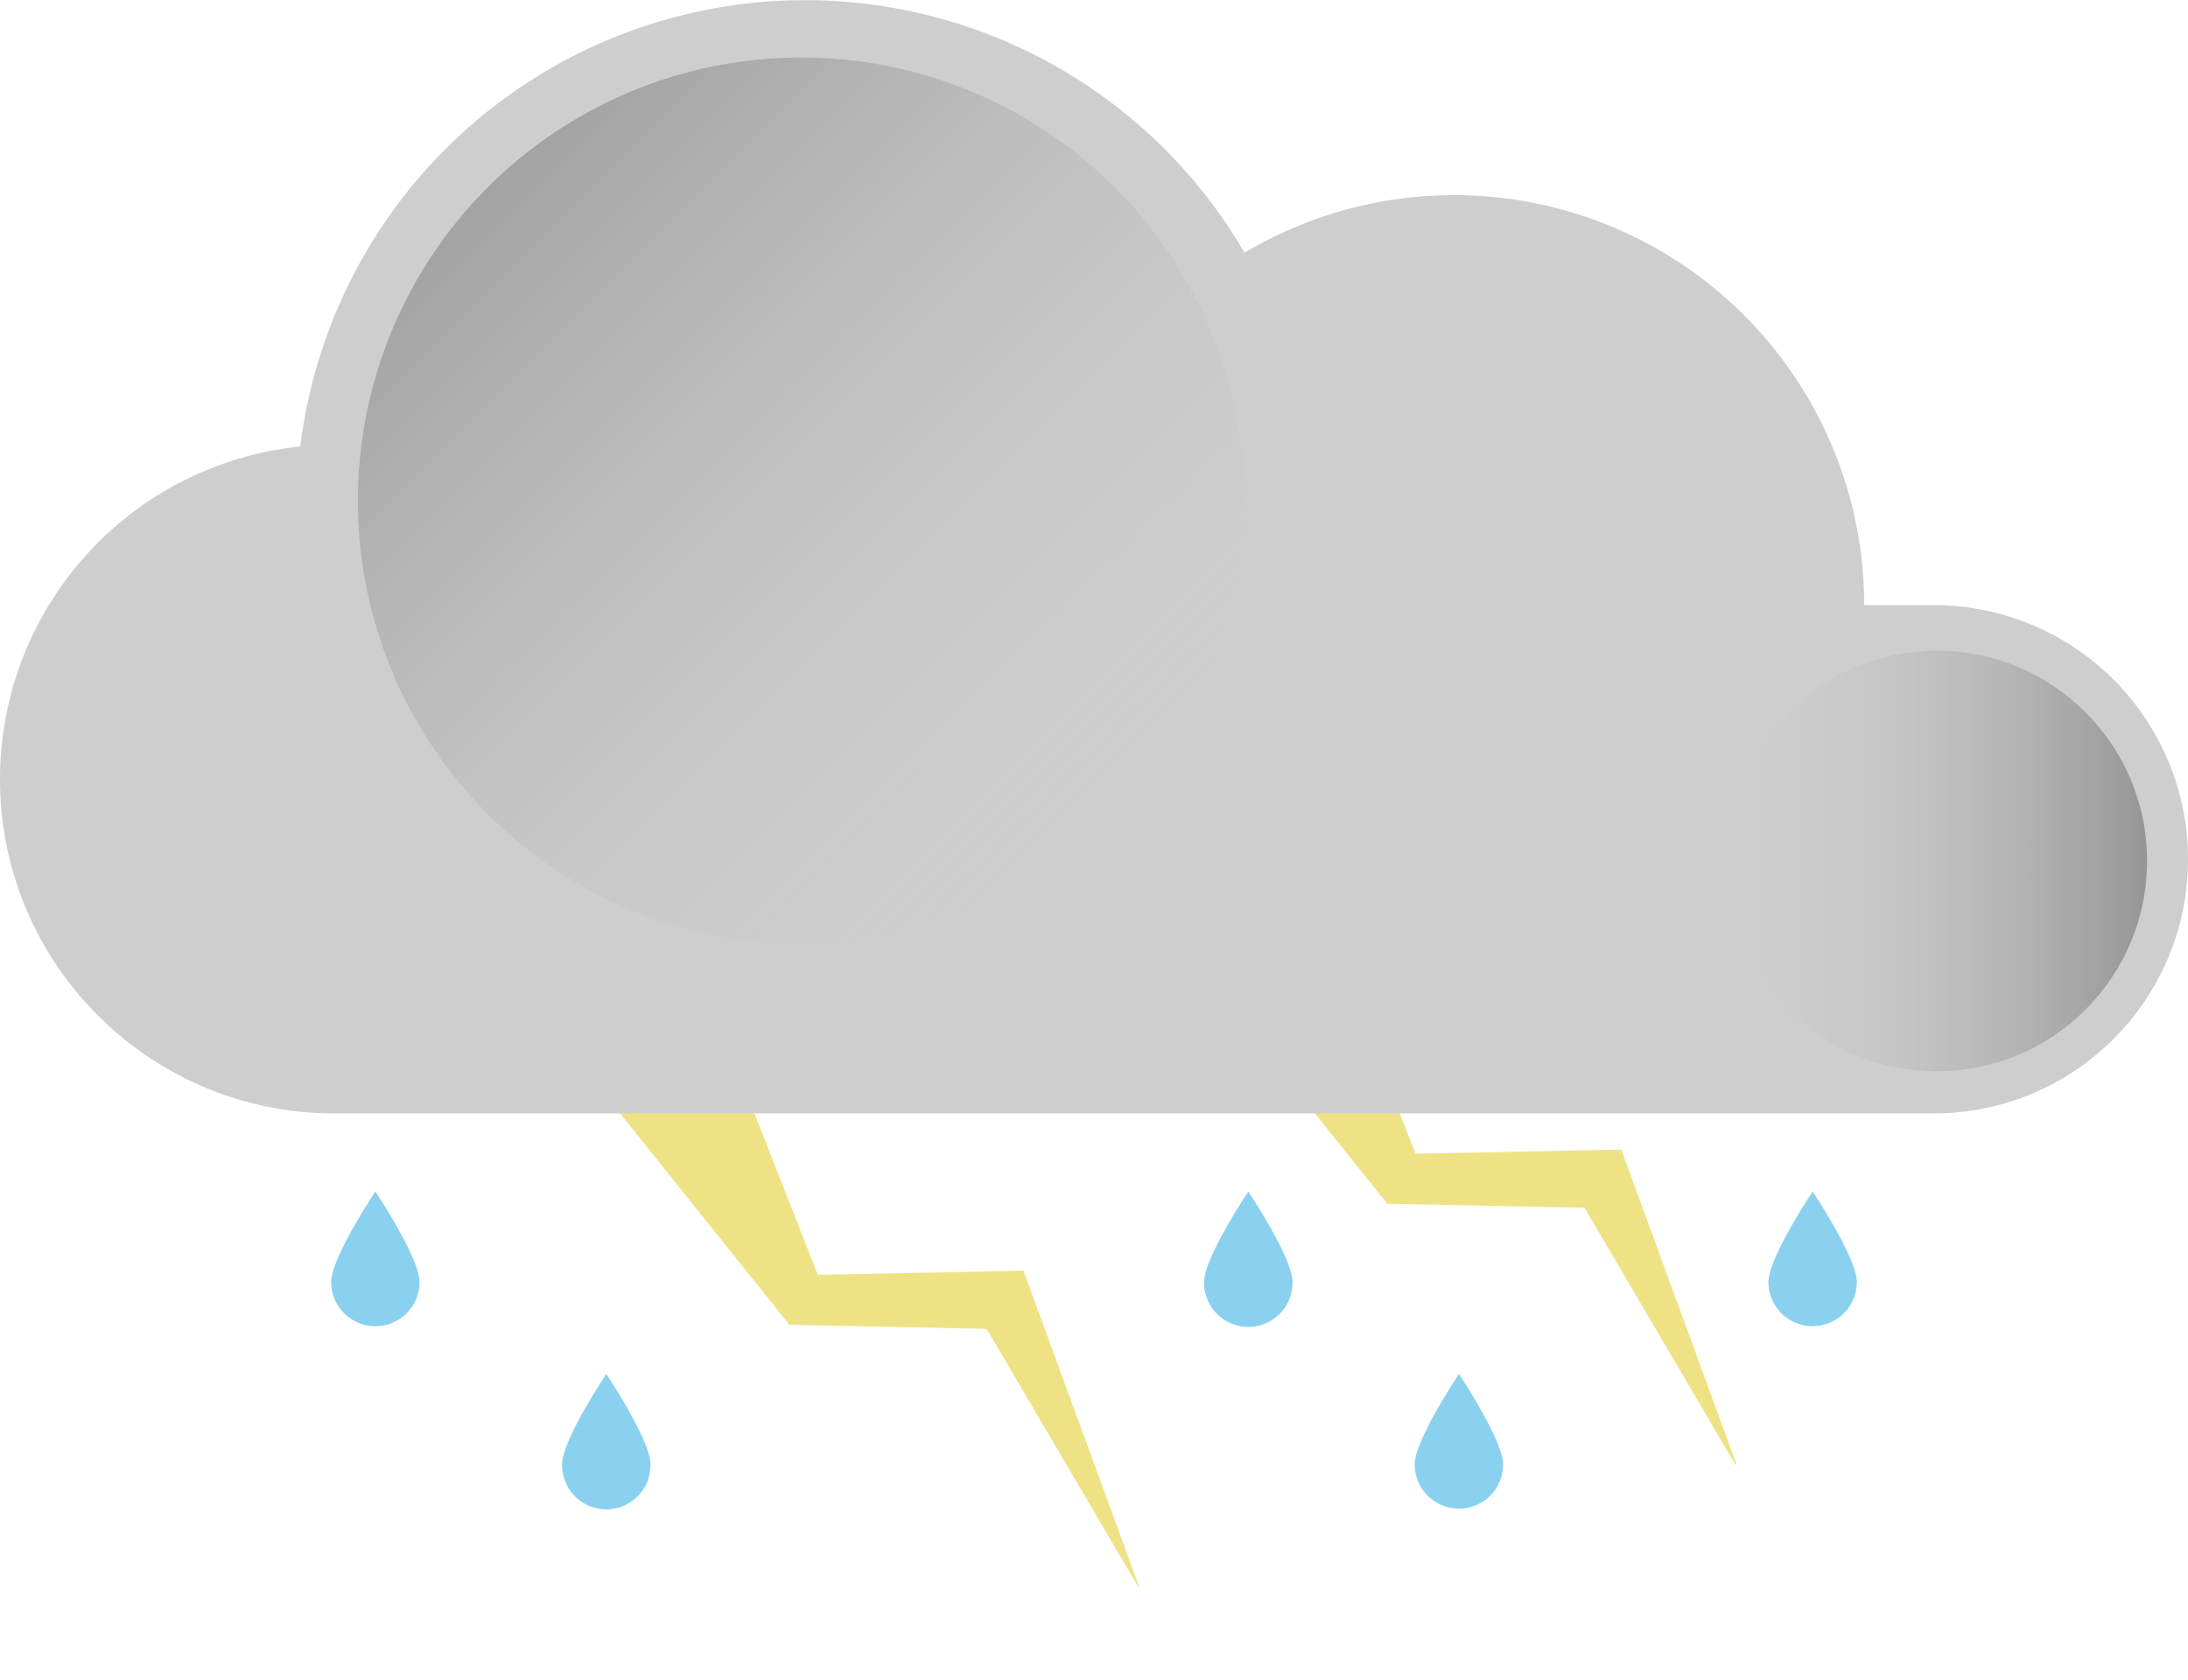 <svg id="e9a37464-f1bf-43b4-8660-7e84819a7a3c" data-name="Calque 1" xmlns="http://www.w3.org/2000/svg" xmlns:xlink="http://www.w3.org/1999/xlink" width="2008.33" height="1542.37" viewBox="0 0 2008.33 1542.37"><defs><linearGradient id="a53dacf5-c2bc-4ef1-bede-3a281eef671a" x1="-718.48" y1="519.38" x2="95.4" y2="519.38" gradientTransform="translate(147.86 606.69) rotate(-135)" gradientUnits="userSpaceOnUse"><stop offset="0" stop-color="#cfcece" stop-opacity="0"/><stop offset="1" stop-color="#a3a3a3"/></linearGradient><linearGradient id="ba019cb7-4372-42ec-8212-168df59617bf" x1="1584.67" y1="790.44" x2="1970.78" y2="790.44" gradientUnits="userSpaceOnUse"><stop offset="0" stop-color="#cfcece" stop-opacity="0"/><stop offset="1" stop-color="#969696"/></linearGradient></defs><polygon points="653.23 921.99 755.24 1182.19 735.42 1170.76 920.99 1166.94 939.4 1166.56 945.15 1182.25 1045.19 1455.61 1044.29 1456.04 896.84 1205.06 920.99 1220.36 735.42 1216.55 724.57 1216.33 715.6 1205.12 540.95 986.93 653.23 921.99" fill="#eee285"/><polygon points="1201.95 810.78 1303.96 1070.98 1284.14 1059.55 1469.71 1055.73 1488.13 1055.36 1493.87 1071.05 1593.91 1344.41 1593.01 1344.83 1445.56 1093.85 1469.71 1109.16 1284.14 1105.34 1273.29 1105.12 1264.32 1093.91 1089.66 875.72 1201.95 810.78" fill="#eee285"/><path d="M2008.33,788.89c0,128.86-104.46,233.33-233.33,233.33H306.94C137.42,1022.22,0,884.8,0,715.28A307,307,0,0,1,275.65,409.9,466.82,466.82,0,0,1,1142.34,232a376.43,376.43,0,0,1,568.77,323.56H1775a233.33,233.33,0,0,1,233.33,233.34Z" fill="#cfcece"/><circle cx="735.42" cy="459.72" r="406.94" fill="url(#a53dacf5-c2bc-4ef1-bede-3a281eef671a)"/><circle cx="1777.72" cy="790.44" r="193.06" fill="url(#ba019cb7-4372-42ec-8212-168df59617bf)"/><path d="M1379.69,1344.49a40.57,40.57,0,1,1-81.14,0c0-22.4,40.57-83.08,40.57-83.08S1379.69,1322.09,1379.69,1344.49Z" fill="#8ad1f0"/><path d="M597.09,1344.49a40.58,40.58,0,1,1-81.15,0c0-22.4,40.57-83.08,40.57-83.08S597.09,1322.09,597.09,1344.49Z" fill="#8ad1f0"/><path d="M1704.35,1177a40.57,40.57,0,1,1-81.14,0c0-22.4,40.57-83.07,40.57-83.07S1704.35,1154.61,1704.35,1177Z" fill="#8ad1f0"/><path d="M385.12,1177a40.57,40.57,0,1,1-81.14,0c0-22.4,40.57-83.07,40.57-83.07S385.12,1154.61,385.12,1177Z" fill="#8ad1f0"/><path d="M1186.38,1177a40.58,40.58,0,1,1-81.15,0c0-22.4,40.58-83.07,40.58-83.07S1186.38,1154.61,1186.38,1177Z" fill="#8ad1f0"/></svg>